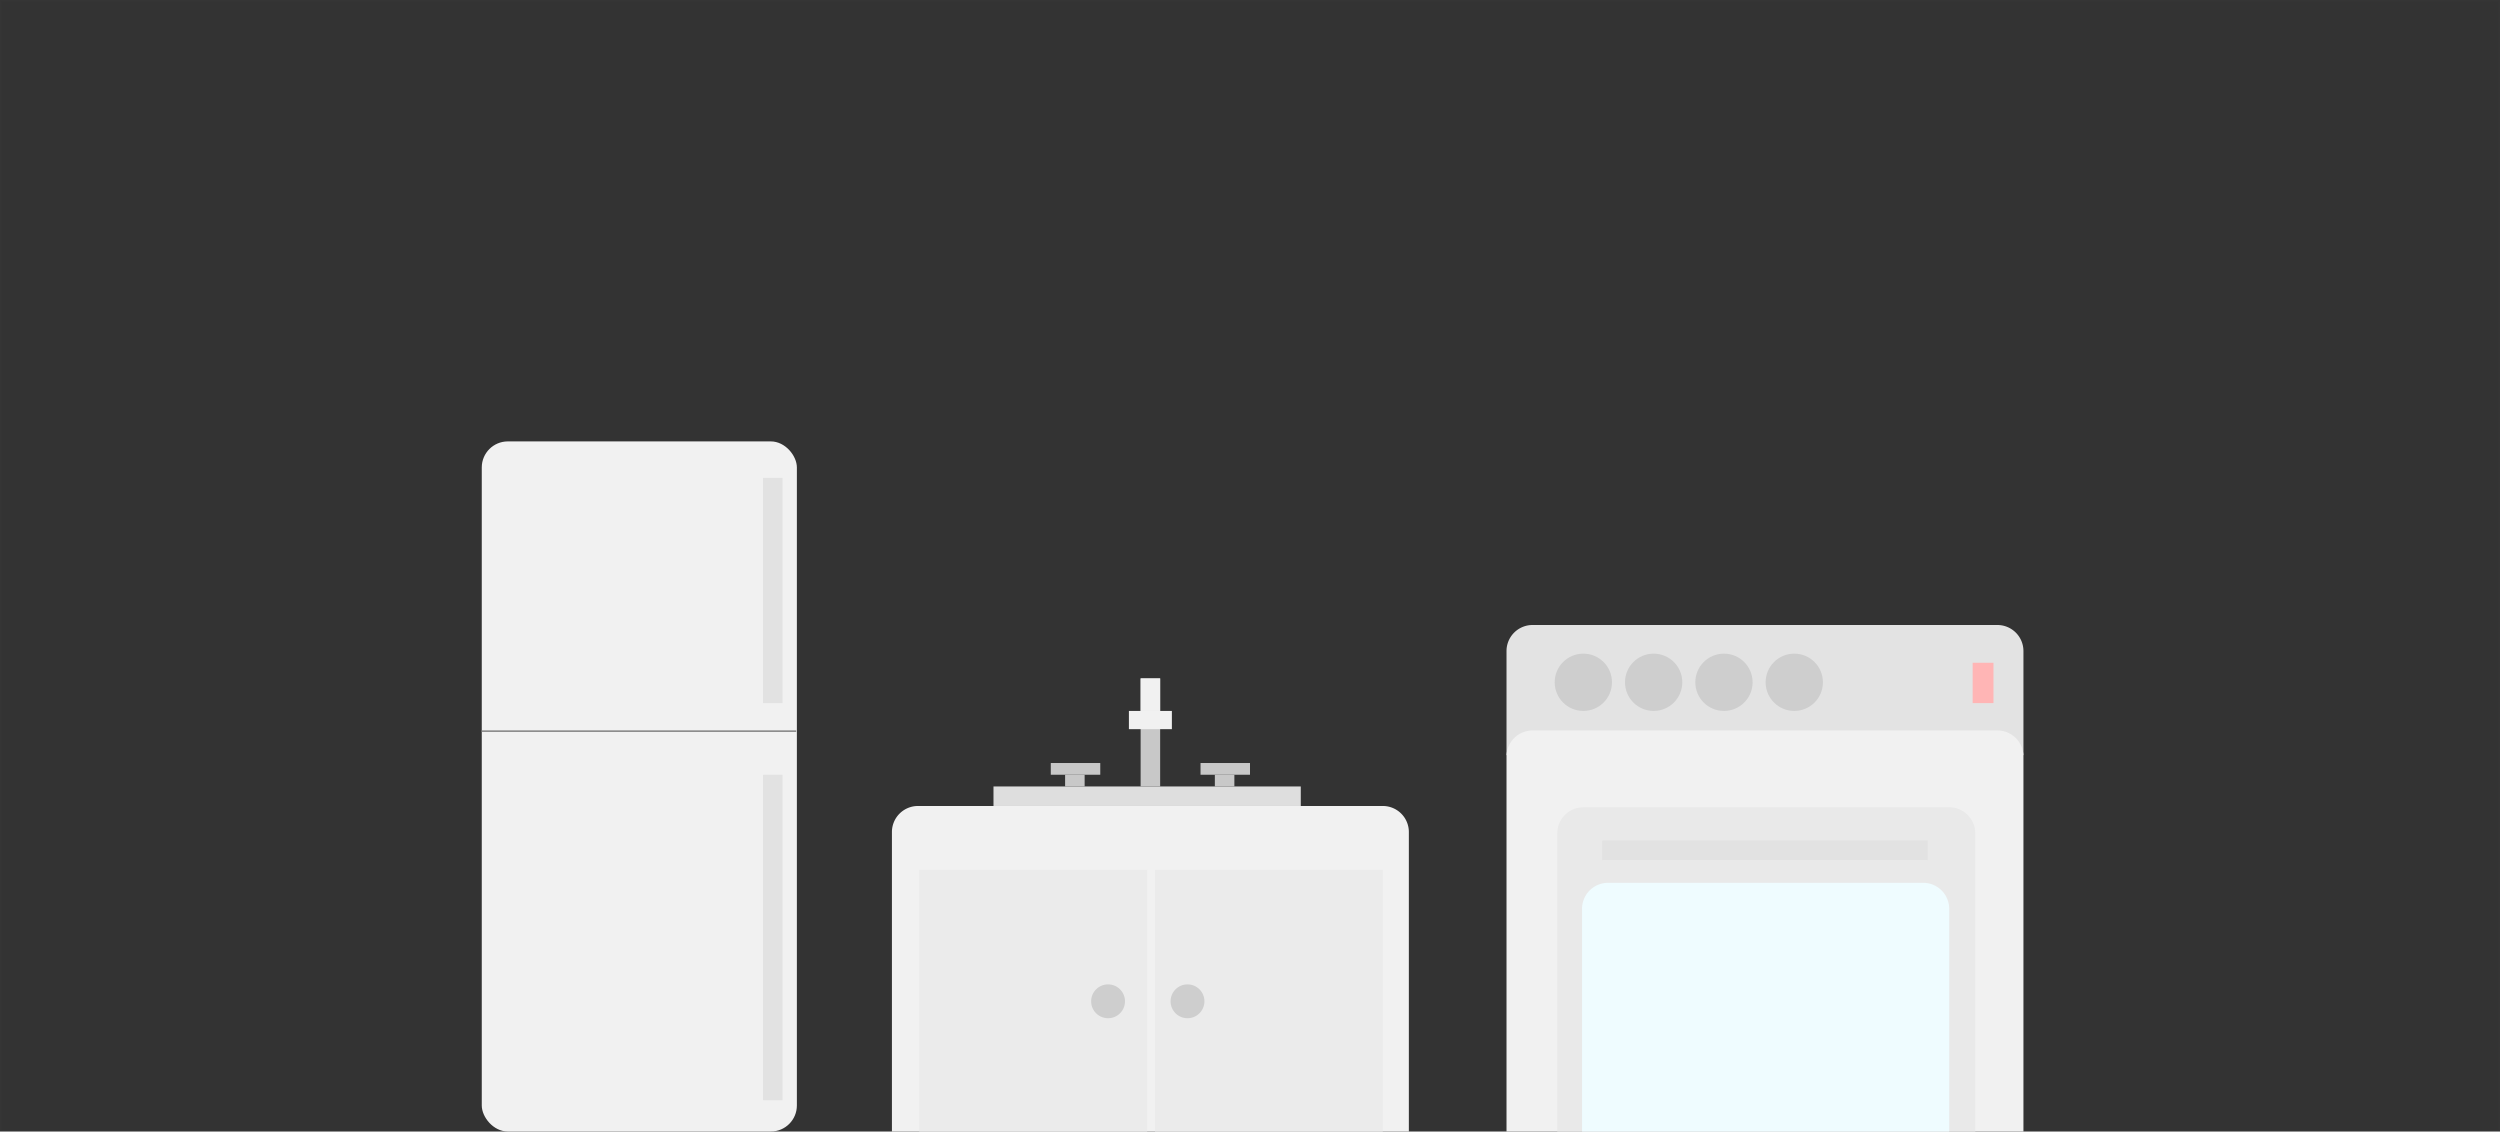 <svg xmlns="http://www.w3.org/2000/svg" xmlns:xlink="http://www.w3.org/1999/xlink" width="1920" height="869" viewBox="0 0 1920 869">
  <rect x="0" y="0" width="1920" height="869" fill="#333333" stroke="none"/>
  <defs>
    <clipPath id="clip-kitchen">
      <rect width="1920" height="869"/>
    </clipPath>
  </defs>
  <g id="kitchen" clip-path="url(#clip-kitchen)">
    <g id="Group_3" data-name="Group 3">
      <rect id="Rectangle_4" data-name="Rectangle 4" width="242" height="530" rx="20" transform="translate(370 339)" fill="#f1f1f1"/>
      <line id="Line_1" data-name="Line 1" x2="242" transform="translate(369.5 561.5)" fill="none" stroke="#707070" stroke-width="1"/>
      <rect id="Rectangle_5" data-name="Rectangle 5" width="15" height="250" transform="translate(586 595)" fill="#e2e2e2"/>
      <rect id="Rectangle_6" data-name="Rectangle 6" width="15" height="173" transform="translate(586 367)" fill="#e2e2e2"/>
    </g>
    <g id="Group_2" data-name="Group 2" transform="translate(288)">
      <path id="Rectangle_8" data-name="Rectangle 8" d="M20,0H377a20,20,0,0,1,20,20v80a0,0,0,0,1,0,0H0a0,0,0,0,1,0,0V20A20,20,0,0,1,20,0Z" transform="translate(869 480)" fill="#e3e3e3"/>
      <path id="Rectangle_7" data-name="Rectangle 7" d="M20,0H377a20,20,0,0,1,20,20V308a0,0,0,0,1,0,0H0a0,0,0,0,1,0,0V20A20,20,0,0,1,20,0Z" transform="translate(869 561)" fill="#f1f1f1"/>
      <circle id="Ellipse_2" data-name="Ellipse 2" cx="22" cy="22" r="22" transform="translate(906 502)" fill="#cecece"/>
      <circle id="Ellipse_3" data-name="Ellipse 3" cx="22" cy="22" r="22" transform="translate(960 502)" fill="#cecece"/>
      <circle id="Ellipse_4" data-name="Ellipse 4" cx="22" cy="22" r="22" transform="translate(1014 502)" fill="#cecece"/>
      <circle id="Ellipse_5" data-name="Ellipse 5" cx="22" cy="22" r="22" transform="translate(1068 502)" fill="#cecece"/>
      <rect id="Rectangle_9" data-name="Rectangle 9" width="16" height="31" transform="translate(1227 509)" fill="#ffb5b5"/>
      <path id="Rectangle_10" data-name="Rectangle 10" d="M20,0H301a20,20,0,0,1,20,20V249a0,0,0,0,1,0,0H0a0,0,0,0,1,0,0V20A20,20,0,0,1,20,0Z" transform="translate(908 620)" fill="#e9e9e9"/>
      <rect id="Rectangle_11" data-name="Rectangle 11" width="15" height="250" transform="translate(1192.5 645.5) rotate(90)" fill="#e2e2e2"/>
      <path id="Rectangle_12" data-name="Rectangle 12" d="M20,0H262a20,20,0,0,1,20,20V191a0,0,0,0,1,0,0H0a0,0,0,0,1,0,0V20A20,20,0,0,1,20,0Z" transform="translate(927 678)" fill="#effcff"/>
    </g>
    <g id="Group_4" data-name="Group 4">
      <path id="Rectangle_13" data-name="Rectangle 13" d="M20,0H377a20,20,0,0,1,20,20V250a0,0,0,0,1,0,0H0a0,0,0,0,1,0,0V20A20,20,0,0,1,20,0Z" transform="translate(685 619)" fill="#f1f1f1"/>
      <rect id="Rectangle_14" data-name="Rectangle 14" width="175" height="201" transform="translate(706 668)" fill="#ebebeb"/>
      <rect id="Rectangle_15" data-name="Rectangle 15" width="175" height="201" transform="translate(887 668)" fill="#ebebeb"/>
      <circle id="Ellipse_6" data-name="Ellipse 6" cx="13" cy="13" r="13" transform="translate(838 756)" fill="#cecece"/>
      <circle id="Ellipse_7" data-name="Ellipse 7" cx="13" cy="13" r="13" transform="translate(899 756)" fill="#cecece"/>
      <rect id="Rectangle_16" data-name="Rectangle 16" width="236" height="15" transform="translate(763 604)" fill="#dedede"/>
      <rect id="Rectangle_17" data-name="Rectangle 17" width="15" height="83" transform="translate(876 521)" fill="#c8c8c8"/>
      <rect id="Rectangle_18" data-name="Rectangle 18" width="33" height="14" transform="translate(867 546)" fill="#f1f1f1"/>
      <rect id="Rectangle_19" data-name="Rectangle 19" width="15" height="25" transform="translate(876 521)" fill="#f1f1f1"/>
      <rect id="Rectangle_20" data-name="Rectangle 20" width="15" height="9" transform="translate(818 595)" fill="#c8c8c8"/>
      <rect id="Rectangle_21" data-name="Rectangle 21" width="38" height="9" transform="translate(807 586)" fill="#c8c8c8"/>
      <rect id="Rectangle_22" data-name="Rectangle 22" width="15" height="9" transform="translate(933 595)" fill="#c8c8c8"/>
      <rect id="Rectangle_23" data-name="Rectangle 23" width="38" height="9" transform="translate(922 586)" fill="#c8c8c8"/>
    </g>
    <g id="Rectangle_92" data-name="Rectangle 92" fill="none" stroke="rgba(252,252,252,0.01)" stroke-width="1">
      <rect width="1920" height="869" stroke="none"/>
      <rect x="0.5" y="0.5" width="1919" height="868" fill="none"/>
    </g>
  </g>
</svg>
